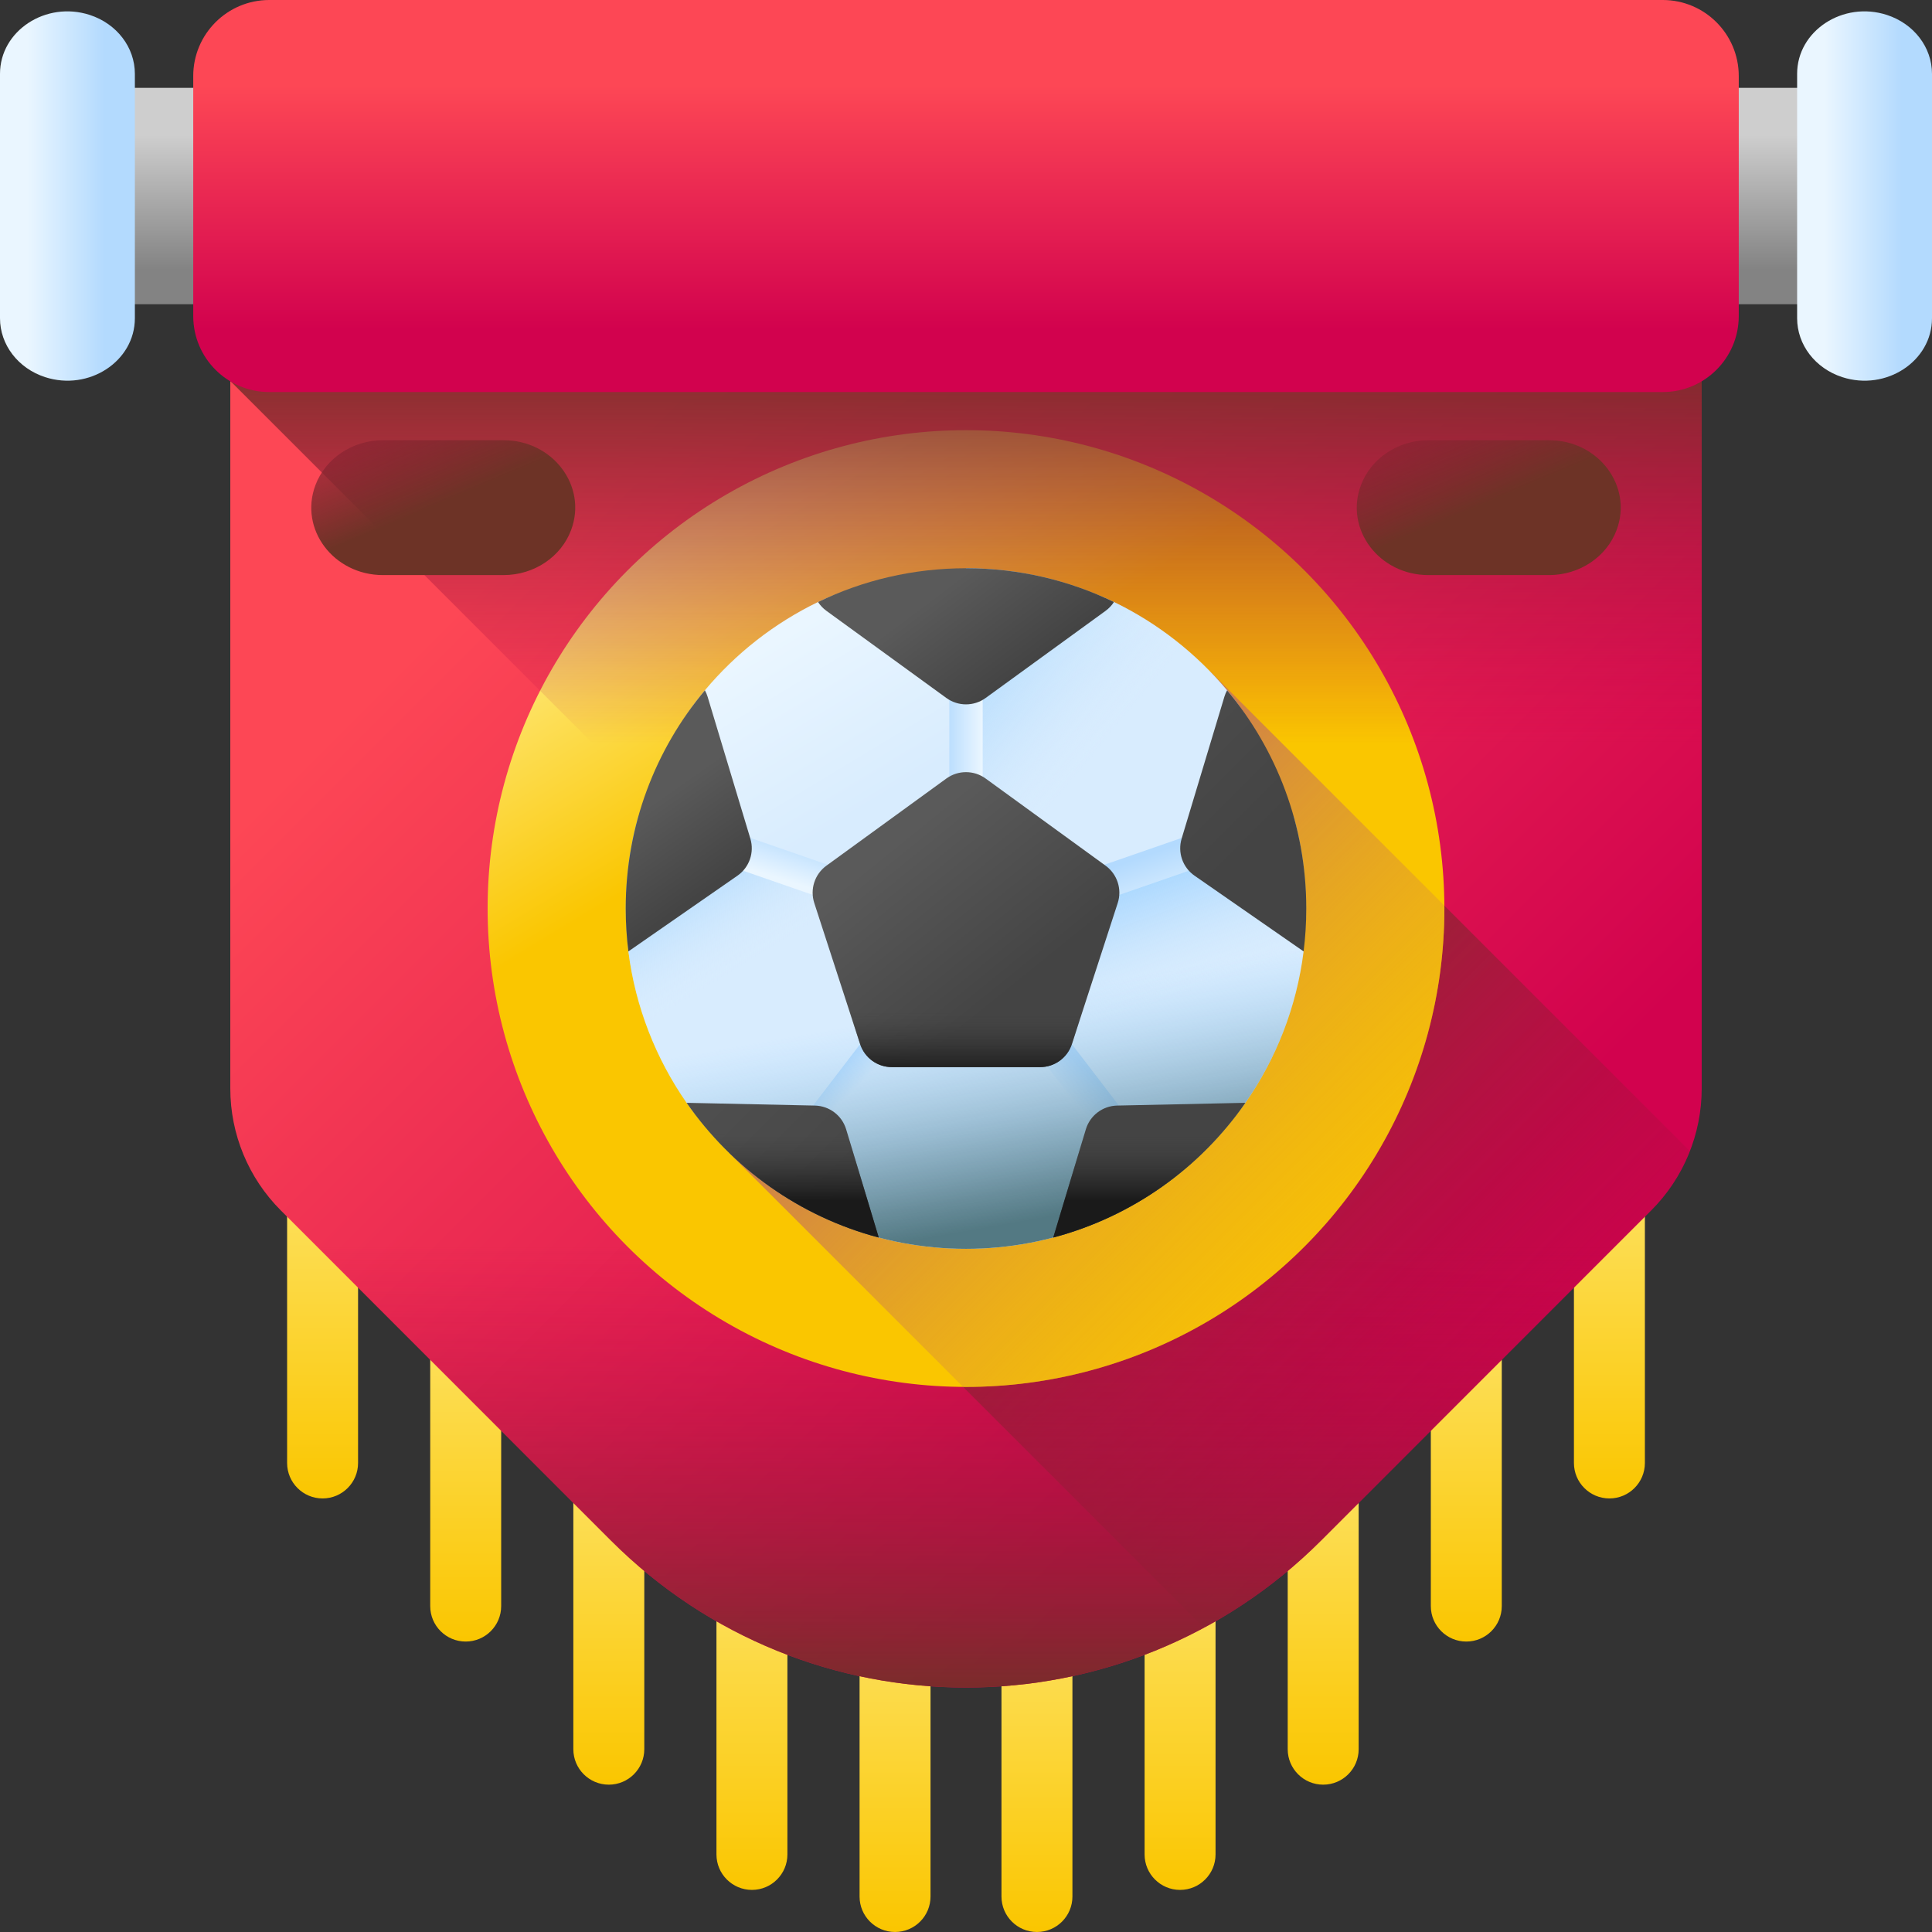 <svg id="Capa_1" enable-background="new 0 0 510 510" height="512" viewBox="0 0 510 510" width="512" xmlns="http://www.w3.org/2000/svg" xmlns:xlink="http://www.w3.org/1999/xlink"><rect x="0" y="0" width="510" height="510" fill="#333333" stroke="none"/><linearGradient id="lg1"><stop offset="0" stop-color="#fee97d"/><stop offset="1" stop-color="#fac600"/></linearGradient><linearGradient id="SVGID_1_" gradientTransform="matrix(0 1 -1 0 971.611 -752.001)" gradientUnits="userSpaceOnUse" x1="1038.656" x2="1147.552" xlink:href="#lg1" y1="886.457" y2="886.457"/><linearGradient id="SVGID_2_" gradientTransform="matrix(0 1 -1 0 971.611 -752.001)" gradientUnits="userSpaceOnUse" x1="1076.435" x2="1185.331" xlink:href="#lg1" y1="848.678" y2="848.678"/><linearGradient id="SVGID_3_" gradientTransform="matrix(0 1 -1 0 971.611 -752.001)" gradientUnits="userSpaceOnUse" x1="1114.214" x2="1223.11" xlink:href="#lg1" y1="810.899" y2="810.899"/><linearGradient id="SVGID_4_" gradientTransform="matrix(0 1 -1 0 971.611 -752.001)" gradientUnits="userSpaceOnUse" x1="1141.993" x2="1250.888" xlink:href="#lg1" y1="773.12" y2="773.12"/><linearGradient id="SVGID_5_" gradientTransform="matrix(0 1 -1 0 971.611 -752.001)" gradientUnits="userSpaceOnUse" x1="1153.105" x2="1262.001" xlink:href="#lg1" y1="735.341" y2="735.341"/><linearGradient id="SVGID_6_" gradientTransform="matrix(0 1 1 0 392.972 -752.001)" gradientUnits="userSpaceOnUse" x1="1038.656" x2="1147.552" xlink:href="#lg1" y1="31.874" y2="31.874"/><linearGradient id="SVGID_7_" gradientTransform="matrix(0 1 1 0 392.972 -752.001)" gradientUnits="userSpaceOnUse" x1="1076.435" x2="1185.331" xlink:href="#lg1" y1="-5.905" y2="-5.905"/><linearGradient id="SVGID_8_" gradientTransform="matrix(0 1 1 0 392.972 -752.001)" gradientUnits="userSpaceOnUse" x1="1114.214" x2="1223.11" xlink:href="#lg1" y1="-43.684" y2="-43.684"/><linearGradient id="SVGID_9_" gradientTransform="matrix(0 1 1 0 392.972 -752.001)" gradientUnits="userSpaceOnUse" x1="1141.993" x2="1250.888" xlink:href="#lg1" y1="-81.463" y2="-81.463"/><linearGradient id="SVGID_10_" gradientTransform="matrix(0 1 1 0 392.972 -752.001)" gradientUnits="userSpaceOnUse" x1="1153.105" x2="1262.001" xlink:href="#lg1" y1="-119.241" y2="-119.241"/><linearGradient id="lg2"><stop offset="0" stop-color="#fd4755"/><stop offset="1" stop-color="#d2024e"/></linearGradient><linearGradient id="SVGID_11_" gradientUnits="userSpaceOnUse" x1="169.5" x2="381.886" xlink:href="#lg2" y1="111.089" y2="323.476"/><linearGradient id="lg3"><stop offset="0" stop-color="#c00148" stop-opacity="0"/><stop offset="1" stop-color="#6d3326"/></linearGradient><linearGradient id="SVGID_12_" gradientUnits="userSpaceOnUse" x1="424.616" x2="273.827" xlink:href="#lg3" y1="409.446" y2="258.657"/><linearGradient id="SVGID_13_" gradientUnits="userSpaceOnUse" x1="255" x2="255" xlink:href="#lg3" y1="328.517" y2="454.771"/><linearGradient id="SVGID_14_" gradientUnits="userSpaceOnUse" x1="191.949" x2="229.091" xlink:href="#lg1" y1="135.586" y2="196.993"/><linearGradient id="SVGID_15_" gradientUnits="userSpaceOnUse" x1="255" x2="255" xlink:href="#lg3" y1="196.49" y2="86.903"/><linearGradient id="SVGID_16_" gradientUnits="userSpaceOnUse" x1="385.618" x2="247.617" y1="370.448" y2="232.446"><stop offset="0" stop-color="#fac600" stop-opacity="0"/><stop offset=".69" stop-color="#d68c3d" stop-opacity=".69"/><stop offset="1" stop-color="#c5715a"/></linearGradient><linearGradient id="SVGID_17_" gradientUnits="userSpaceOnUse" x1="210.004" x2="236.143" y1="165.726" y2="208.942"><stop offset="0" stop-color="#eaf6ff"/><stop offset="1" stop-color="#d8ecfe"/></linearGradient><linearGradient id="lg4"><stop offset="0" stop-color="#d8ecfe" stop-opacity="0"/><stop offset=".135" stop-color="#cae5fe" stop-opacity=".135"/><stop offset=".501" stop-color="#a7d6fe" stop-opacity=".501"/><stop offset=".803" stop-color="#92cdfe" stop-opacity=".803"/><stop offset="1" stop-color="#8ac9fe"/></linearGradient><linearGradient id="SVGID_18_" gradientUnits="userSpaceOnUse" x1="206.058" x2="183.513" xlink:href="#lg4" y1="248.699" y2="211.828"/><linearGradient id="SVGID_19_" gradientUnits="userSpaceOnUse" x1="282.42" x2="234.746" xlink:href="#lg4" y1="207.027" y2="167.808"/><linearGradient id="SVGID_20_" gradientUnits="userSpaceOnUse" x1="296.61" x2="281.815" xlink:href="#lg4" y1="267.934" y2="226.014"/><linearGradient id="lg5"><stop offset="0" stop-color="#eaf6ff"/><stop offset="1" stop-color="#b3dafe"/></linearGradient><linearGradient id="SVGID_21_" gradientUnits="userSpaceOnUse" x1="259.227" x2="248.987" xlink:href="#lg5" y1="192.513" y2="192.513"/><linearGradient id="SVGID_22_" gradientUnits="userSpaceOnUse" x1="309.592" x2="303.603" xlink:href="#lg5" y1="242.494" y2="225.409"/><linearGradient id="lg6"><stop offset="0" stop-color="#d8ecfe"/><stop offset="1" stop-color="#b3dafe"/></linearGradient><linearGradient id="SVGID_23_" gradientUnits="userSpaceOnUse" x1="282.511" x2="288.584" xlink:href="#lg6" y1="290.414" y2="284.341"/><linearGradient id="SVGID_24_" gradientUnits="userSpaceOnUse" x1="204.379" x2="208.09" xlink:href="#lg5" y1="231.492" y2="219.663"/><linearGradient id="SVGID_25_" gradientUnits="userSpaceOnUse" x1="225.111" x2="220.275" xlink:href="#lg6" y1="288.036" y2="283.2"/><linearGradient id="SVGID_26_" gradientUnits="userSpaceOnUse" x1="257.407" x2="267.623" y1="265.043" y2="322.814"><stop offset="0" stop-color="#8ac9fe" stop-opacity="0"/><stop offset=".063" stop-color="#85c2f3" stop-opacity=".063"/><stop offset=".368" stop-color="#70a3c3" stop-opacity=".368"/><stop offset=".636" stop-color="#608ca0" stop-opacity=".636"/><stop offset=".856" stop-color="#577e8b" stop-opacity=".856"/><stop offset="1" stop-color="#537983"/></linearGradient><linearGradient id="lg7"><stop offset="0" stop-color="#5a5a5a"/><stop offset="1" stop-color="#444"/></linearGradient><linearGradient id="SVGID_27_" gradientUnits="userSpaceOnUse" x1="235.79" x2="266.964" xlink:href="#lg7" y1="223.011" y2="261.582"/><linearGradient id="SVGID_28_" gradientUnits="userSpaceOnUse" x1="252.189" x2="333.322" xlink:href="#lg7" y1="139.353" y2="220.485"/><linearGradient id="SVGID_29_" gradientUnits="userSpaceOnUse" x1="193.019" x2="274.151" xlink:href="#lg7" y1="198.523" y2="279.656"/><linearGradient id="SVGID_30_" gradientUnits="userSpaceOnUse" x1="251.178" x2="268.791" xlink:href="#lg7" y1="153.837" y2="177.322"/><linearGradient id="SVGID_31_" gradientUnits="userSpaceOnUse" x1="172.507" x2="188.006" xlink:href="#lg7" y1="211.738" y2="233.813"/><linearGradient id="SVGID_32_" gradientUnits="userSpaceOnUse" x1="149.488" x2="230.62" xlink:href="#lg7" y1="242.054" y2="323.186"/><linearGradient id="lg8"><stop offset="0" stop-color="#444" stop-opacity="0"/><stop offset=".06" stop-color="#414141" stop-opacity=".06"/><stop offset=".656" stop-color="#252525" stop-opacity=".656"/><stop offset="1" stop-color="#1a1a1a"/></linearGradient><linearGradient id="SVGID_33_" gradientUnits="userSpaceOnUse" x1="255" x2="255" xlink:href="#lg8" y1="266.955" y2="283.402"/><linearGradient id="SVGID_34_" gradientUnits="userSpaceOnUse" x1="303.393" x2="303.393" xlink:href="#lg8" y1="299.011" y2="316.907"/><linearGradient id="SVGID_35_" gradientUnits="userSpaceOnUse" x1="206.607" x2="206.607" xlink:href="#lg8" y1="299.011" y2="316.907"/><linearGradient id="SVGID_36_" gradientUnits="userSpaceOnUse" x1="89.483" x2="116.481" xlink:href="#lg3" y1="68.254" y2="132.751"/><linearGradient id="SVGID_37_" gradientUnits="userSpaceOnUse" x1="365.469" x2="392.468" xlink:href="#lg3" y1="68.254" y2="132.751"/><linearGradient id="SVGID_38_" gradientUnits="userSpaceOnUse" x1="255" x2="255" y1="35.606" y2="71.209"><stop offset="0" stop-color="#cecece"/><stop offset="1" stop-color="#838383"/></linearGradient><linearGradient id="SVGID_39_" gradientUnits="userSpaceOnUse" x1="255" x2="255" xlink:href="#lg2" y1="22.499" y2="87.013"/><linearGradient id="SVGID_40_" gradientTransform="matrix(0 -1 1 0 413.562 622.71)" gradientUnits="userSpaceOnUse" x1="570.962" x2="570.962" xlink:href="#lg5" y1="-406.304" y2="-385.977"/><linearGradient id="SVGID_41_" gradientTransform="matrix(0 -1 1 0 413.562 622.71)" gradientUnits="userSpaceOnUse" x1="570.962" x2="570.962" xlink:href="#lg5" y1="68.094" y2="88.421"/><g><g><g><path d="m85.155 286.656c-5.172 0-9.365 4.193-9.365 9.365v90.165c0 5.172 4.193 9.365 9.365 9.365 5.172 0 9.365-4.193 9.365-9.365v-90.165c0-5.172-4.193-9.365-9.365-9.365z" fill="url(#SVGID_1_)"/><path d="m122.933 324.435c-5.172 0-9.365 4.193-9.365 9.365v90.165c0 5.172 4.193 9.365 9.365 9.365 5.172 0 9.365-4.193 9.365-9.365v-90.165c.001-5.172-4.192-9.365-9.365-9.365z" fill="url(#SVGID_2_)"/><path d="m160.712 362.213c-5.172 0-9.365 4.193-9.365 9.365v90.165c0 5.172 4.193 9.365 9.365 9.365 5.172 0 9.365-4.193 9.365-9.365v-90.165c0-5.172-4.193-9.365-9.365-9.365z" fill="url(#SVGID_3_)"/><path d="m198.491 389.992c-5.172 0-9.365 4.193-9.365 9.365v90.165c0 5.172 4.193 9.365 9.365 9.365 5.172 0 9.365-4.193 9.365-9.365v-90.165c0-5.172-4.193-9.365-9.365-9.365z" fill="url(#SVGID_4_)"/><path d="m236.27 401.104c-5.172 0-9.365 4.193-9.365 9.365v90.165c0 5.172 4.193 9.365 9.365 9.365 5.172 0 9.365-4.193 9.365-9.365v-90.165c0-5.172-4.193-9.365-9.365-9.365z" fill="url(#SVGID_5_)"/></g><g><path d="m424.845 286.656c5.172 0 9.365 4.193 9.365 9.365v90.165c0 5.172-4.193 9.365-9.365 9.365-5.172 0-9.365-4.193-9.365-9.365v-90.165c0-5.172 4.193-9.365 9.365-9.365z" fill="url(#SVGID_6_)"/><path d="m387.067 324.435c5.172 0 9.365 4.193 9.365 9.365v90.165c0 5.172-4.193 9.365-9.365 9.365-5.172 0-9.365-4.193-9.365-9.365v-90.165c-.001-5.172 4.192-9.365 9.365-9.365z" fill="url(#SVGID_7_)"/><path d="m349.288 362.213c5.172 0 9.365 4.193 9.365 9.365v90.165c0 5.172-4.193 9.365-9.365 9.365-5.172 0-9.365-4.193-9.365-9.365v-90.165c0-5.172 4.193-9.365 9.365-9.365z" fill="url(#SVGID_8_)"/><path d="m311.509 389.992c5.172 0 9.365 4.193 9.365 9.365v90.165c0 5.172-4.193 9.365-9.365 9.365-5.172 0-9.365-4.193-9.365-9.365v-90.165c0-5.172 4.193-9.365 9.365-9.365z" fill="url(#SVGID_9_)"/><path d="m273.73 401.104c5.172 0 9.365 4.193 9.365 9.365v90.165c0 5.172-4.193 9.365-9.365 9.365-5.172 0-9.365-4.193-9.365-9.365v-90.165c0-5.172 4.193-9.365 9.365-9.365z" fill="url(#SVGID_10_)"/></g></g><path d="m60.793 86.996v200.336c0 12.071 4.795 23.647 13.33 32.182l87.124 87.124c51.778 51.778 135.728 51.778 187.506 0l87.124-87.124c8.535-8.535 13.33-20.111 13.33-32.182v-200.336z" fill="url(#SVGID_11_)"/><path d="m446.08 303.874-126.562-126.562-127.036 127.036 125.329 125.329c11.114-5.983 21.558-13.656 30.942-23.04l87.124-87.124c4.493-4.492 7.937-9.833 10.203-15.639z" fill="url(#SVGID_12_)"/><path d="m60.793 265.487v21.845c0 12.071 4.795 23.647 13.33 32.182l87.124 87.124c51.778 51.778 135.728 51.778 187.506 0l87.124-87.124c8.535-8.535 13.33-20.111 13.33-32.182v-21.845z" fill="url(#SVGID_13_)"/><circle cx="255" cy="239.83" fill="url(#SVGID_14_)" r="126.281"/><path d="m449.21 86.997v200.33c0 12.08-4.8 23.65-13.33 32.19l-78.07 78.06-297.02-297.02v-13.56z" fill="url(#SVGID_15_)"/><path d="m192.482 304.348 61.753 61.753c.255.001.509.01.765.01 69.743 0 126.281-56.538 126.281-126.281 0-.256-.008-.51-.01-.765l-61.753-61.753z" fill="url(#SVGID_16_)"/><g><path d="m335.72 230.721c0 3.818 8.87 16.689 8.408 20.381-1.847 14.748-7.269 28.385-15.371 40.015-5.772 8.285-13.904 12.551-22.072 18.476-8.813 6.392-17.833 14.222-28.653 17.084-7.35 1.944-15.07 2.98-23.031 2.98s-15.681-1.036-23.031-2.98c-10.267-2.716-19.813-10.203-28.292-16.116-8.739-6.094-16.343-10.702-22.433-19.444-8.102-11.63-13.525-25.267-15.371-40.015-.462-3.693 1.299-7.455 1.299-11.273 0-21.925 5.855-42.016 18.905-57.611 8.146-9.735 18.316-17.718 29.863-23.303 11.81-5.712 25.061-6.914 39.06-6.914s27.25 1.202 39.06 6.914c11.547 5.584 21.717 13.568 29.863 23.303 13.049 15.596 11.796 26.578 11.796 48.503z" fill="url(#SVGID_17_)"/><path d="m165.172 239.83c0 49.61 40.218 89.828 89.828 89.828v-84.227l-86.485-29.971c-2.177 7.75-3.343 15.923-3.343 24.37z" fill="url(#SVGID_18_)"/><path d="m341.485 215.46-86.485 29.971v-95.429c41.162 0 75.861 27.688 86.485 65.458z" fill="url(#SVGID_19_)"/><path d="m344.828 239.83c0 49.61-40.218 89.828-89.828 89.828v-84.227l86.485-29.971c2.177 7.75 3.343 15.923 3.343 24.37z" fill="url(#SVGID_20_)"/><g><path d="m250.597 177.946h8.807v29.134h-8.807z" fill="url(#SVGID_21_)"/><g><path d="m292.322 237.309-2.883-8.321 27.527-9.54 2.884 8.321z" fill="url(#SVGID_22_)"/><path d="m291.386 301.14-17.707-23.135 6.993-5.353 17.708 23.135z" fill="url(#SVGID_23_)"/></g><g><path d="m217.678 237.309-27.528-9.54 2.884-8.321 27.527 9.54z" fill="url(#SVGID_24_)"/><path d="m218.614 301.14-6.994-5.353 17.708-23.135 6.993 5.353z" fill="url(#SVGID_25_)"/></g></g><path d="m165.874 251.103c5.545 44.29 43.333 78.556 89.126 78.556s83.58-34.266 89.126-78.556z" fill="url(#SVGID_26_)"/><path d="m249.818 205.509-31.668 23.008c-3.09 2.245-4.383 6.224-3.202 9.856l12.096 37.228c1.18 3.632 4.565 6.091 8.384 6.091h39.144c3.819 0 7.204-2.459 8.384-6.091l12.096-37.228c1.18-3.632-.113-7.611-3.202-9.856l-31.668-23.008c-3.09-2.245-7.274-2.245-10.364 0z" fill="url(#SVGID_27_)"/><g><path d="m323.921 182.22c-.289.528-.525 1.089-.705 1.68l-11.294 37.478c-1.103 3.657.275 7.609 3.413 9.786l28.784 19.984c.469-3.706.708-7.486.708-11.318.001-21.925-7.854-42.015-20.906-57.61z" fill="url(#SVGID_28_)"/><path d="m286.637 298.113-8.606 28.565c20.847-5.513 38.725-18.336 50.723-35.561l-33.867.729c-3.815.081-7.147 2.61-8.25 6.267z" fill="url(#SVGID_29_)"/><path d="m294.059 158.918c-11.808-5.714-25.06-8.916-39.059-8.916s-27.251 3.202-39.059 8.916c.578.884 1.317 1.677 2.209 2.325l31.669 23.007c3.089 2.244 7.274 2.244 10.364 0l31.669-23.007c.89-.648 1.63-1.441 2.207-2.325z" fill="url(#SVGID_30_)"/><path d="m198.077 221.378-11.294-37.478c-.18-.592-.416-1.152-.705-1.68-13.051 15.595-20.907 35.685-20.907 57.61 0 3.833.24 7.612.708 11.318l28.784-19.984c3.139-2.177 4.517-6.129 3.414-9.786z" fill="url(#SVGID_31_)"/><path d="m215.113 291.846-33.867-.729c11.998 17.226 29.876 30.048 50.723 35.561l-8.606-28.565c-1.103-3.657-4.435-6.186-8.25-6.267z" fill="url(#SVGID_32_)"/></g><path d="m217.939 247.58 9.105 28.022c1.18 3.632 4.565 6.091 8.384 6.091h39.144c3.819 0 7.204-2.459 8.384-6.091l9.105-28.022z" fill="url(#SVGID_33_)"/><g><path d="m294.887 291.846c-3.815.081-7.147 2.61-8.25 6.267l-8.606 28.565c20.847-5.513 38.725-18.336 50.723-35.561z" fill="url(#SVGID_34_)"/><path d="m215.113 291.846-33.867-.729c11.998 17.226 29.876 30.048 50.723 35.561l-8.606-28.565c-1.103-3.657-4.435-6.186-8.25-6.267z" fill="url(#SVGID_35_)"/></g></g><g><path d="m132.922 151.808h-31.829c-13.037 0-22.164-12.124-17.843-23.701 2.661-7.13 9.815-11.902 17.843-11.902h31.829c13.037 0 22.164 12.124 17.843 23.701-2.661 7.13-9.815 11.902-17.843 11.902z" fill="url(#SVGID_36_)"/><path d="m408.908 151.808h-31.829c-13.037 0-22.164-12.124-17.843-23.701 2.661-7.13 9.815-11.902 17.843-11.902h31.829c13.037 0 22.164 12.124 17.843 23.701-2.661 7.13-9.815 11.902-17.843 11.902z" fill="url(#SVGID_37_)"/></g><path d="m476.119 80.305h-442.238c-8.881 0-16.08-7.199-16.08-16.08v-24.955c0-8.881 7.199-16.08 16.08-16.08h442.238c8.881 0 16.08 7.199 16.08 16.08v24.955c0 8.88-7.199 16.08-16.08 16.08z" fill="url(#SVGID_38_)"/><path d="m438.917 103.495h-367.834c-11.086 0-20.073-8.987-20.073-20.073v-63.349c0-11.086 8.987-20.073 20.073-20.073h367.833c11.086 0 20.073 8.987 20.073 20.073v63.348c.001 11.087-8.986 20.074-20.072 20.074z" fill="url(#SVGID_39_)"/><path d="m35.602 19.486v64.522c0 11.355-12.124 19.305-23.701 15.542-7.129-2.317-11.901-8.548-11.901-15.542v-64.522c0-11.355 12.124-19.305 23.701-15.542 7.13 2.318 11.901 8.549 11.901 15.542z" fill="url(#SVGID_40_)"/><path d="m510 19.486v64.522c0 11.355-12.124 19.305-23.701 15.542-7.13-2.318-11.902-8.549-11.902-15.542v-64.522c0-11.355 12.124-19.305 23.701-15.542 7.13 2.318 11.902 8.549 11.902 15.542z" fill="url(#SVGID_41_)"/></g></svg>